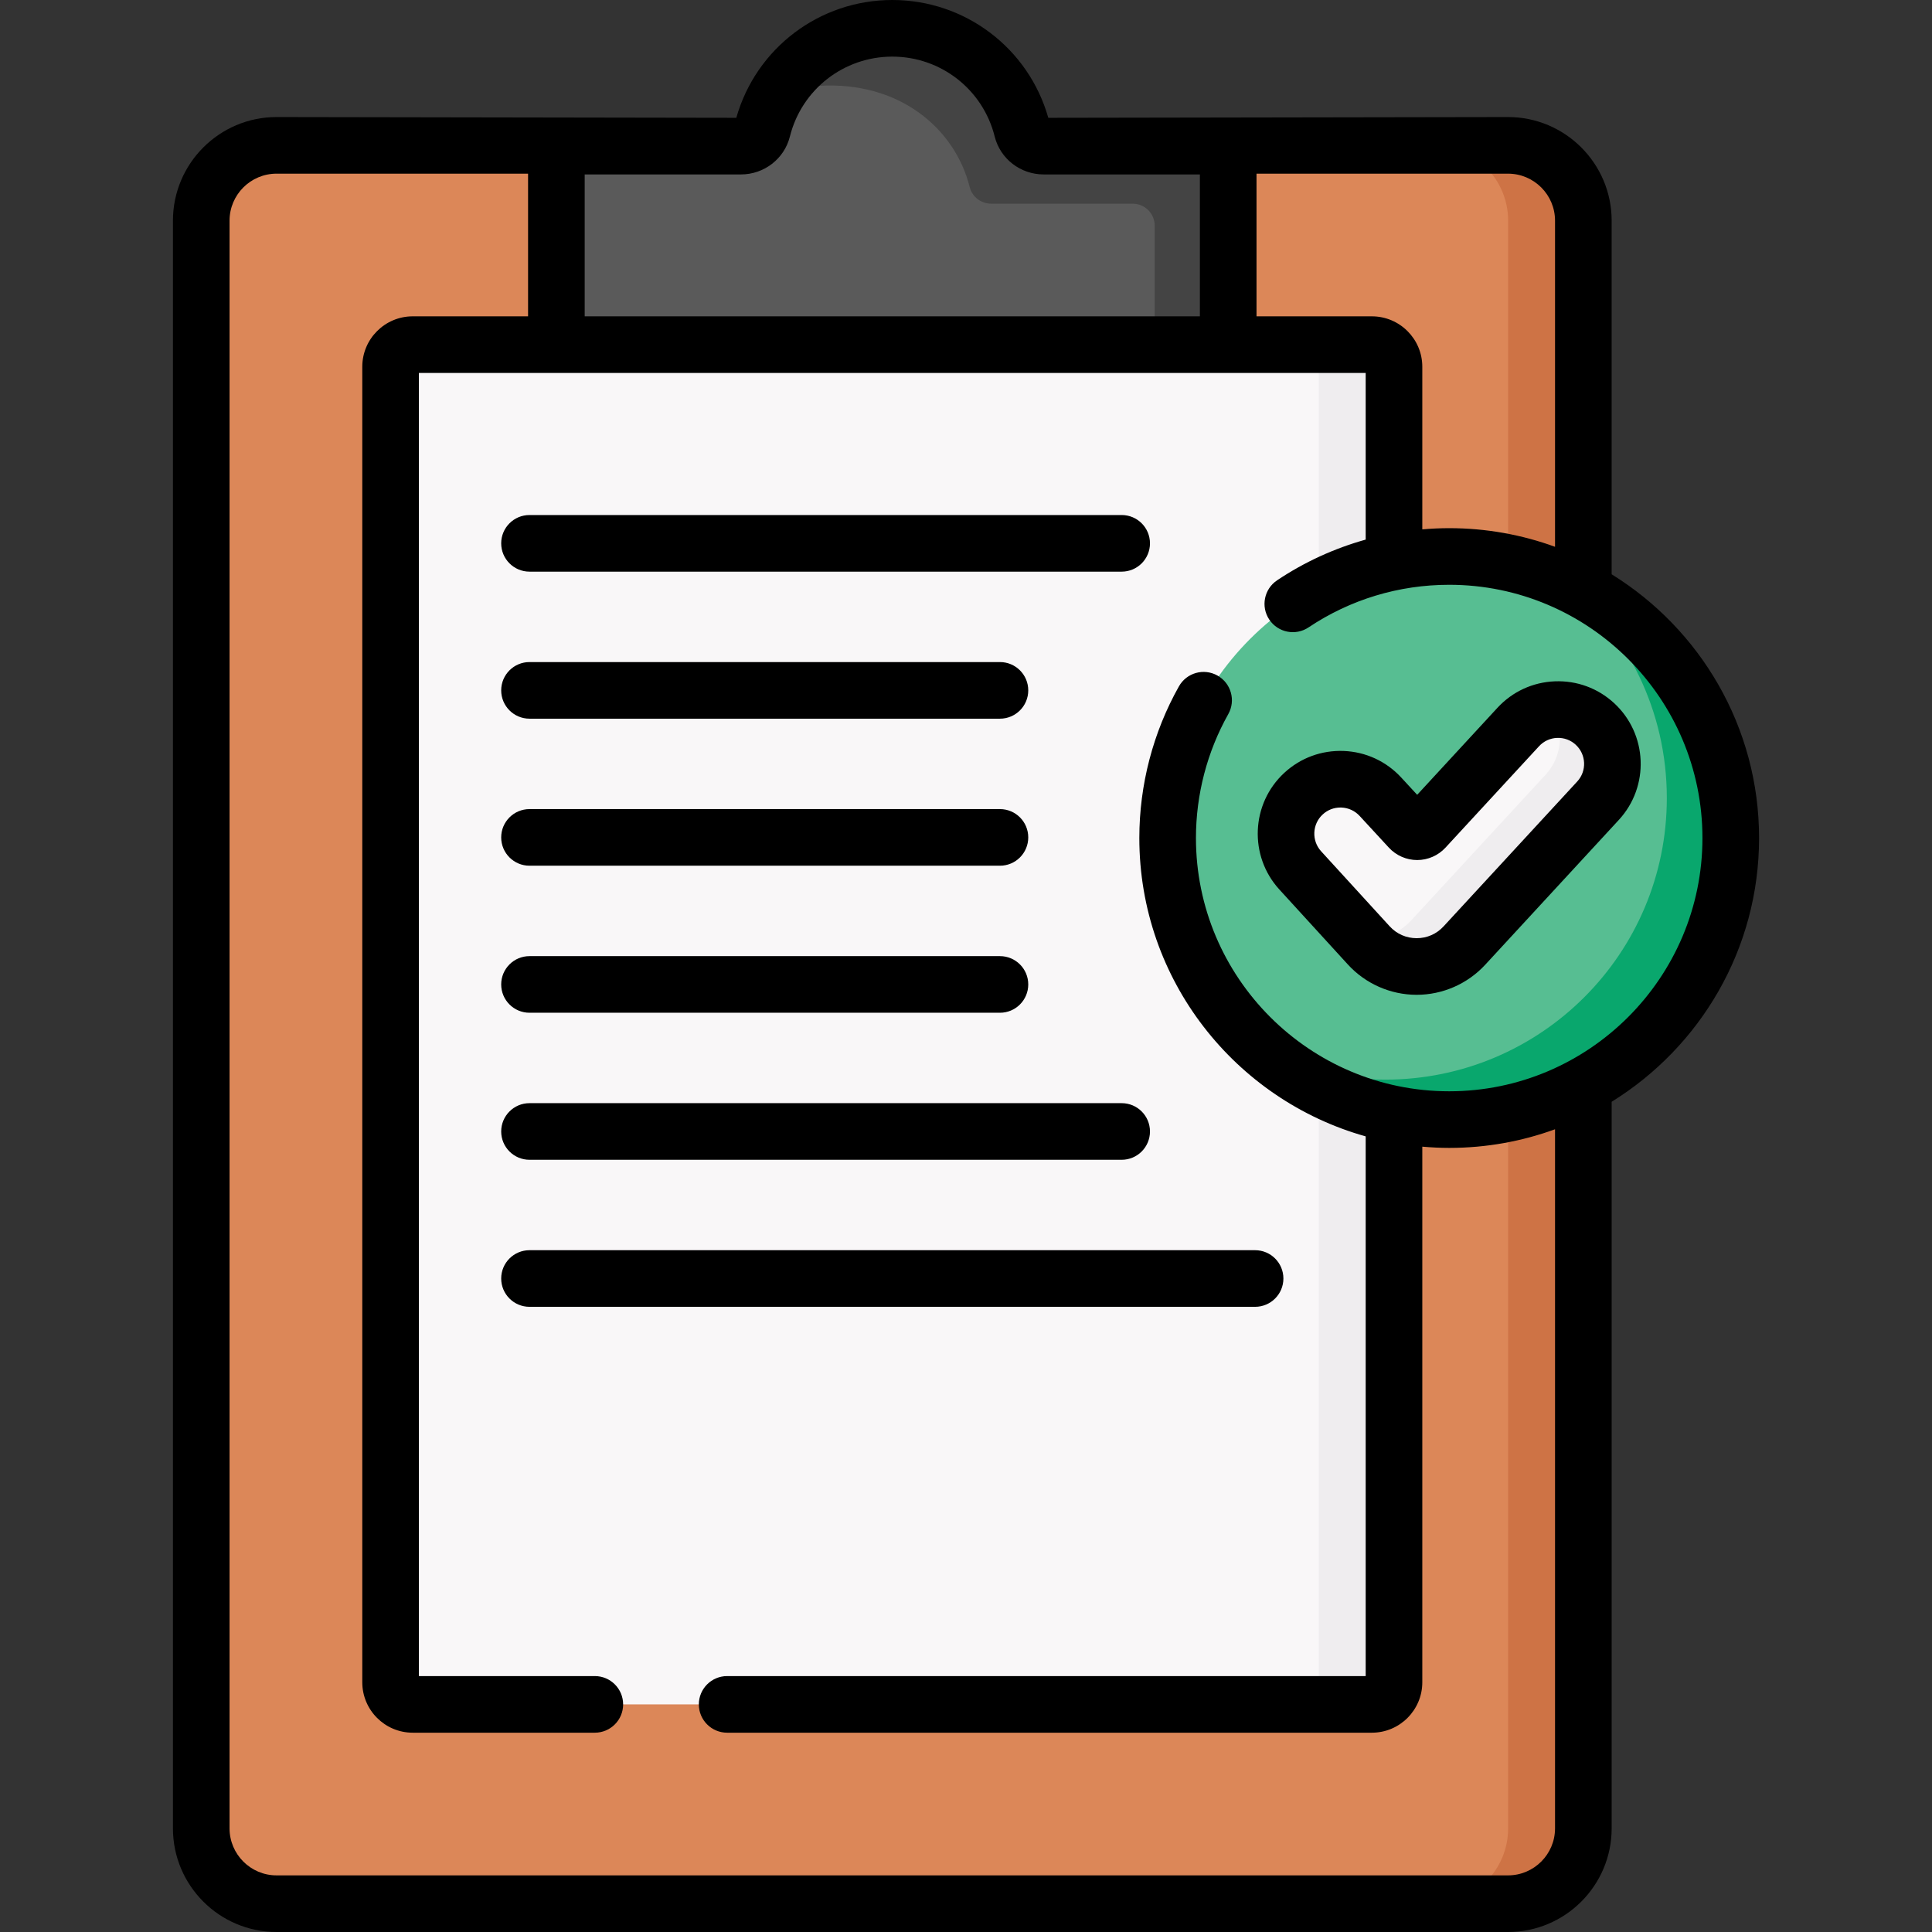 <svg id="Capa_1" enable-background="new 0 0 511.828 511.828" height="512" viewBox="0 0 511.828 511.828" width="512" xmlns="http://www.w3.org/2000/svg"><rect x="0" y="0" width="511.828" height="511.828" fill="#333333" stroke="none"/><g><g><path d="m399.511 504.328h-326.247c-11.019 0-19.952-8.933-19.952-19.952v-425.918c0-11.019 8.933-19.952 19.952-19.952h326.246c11.019 0 19.952 8.933 19.952 19.952v425.918c.001 11.019-8.932 19.952-19.951 19.952z" fill="#dc8758"/></g><g><path d="m419.464 58.456v425.918c0 11.022-8.935 19.957-19.957 19.957h-19.917c11.012 0 19.947-8.935 19.947-19.957v-425.918c0-11.022-8.935-19.947-19.947-19.947h19.917c11.022.001 19.957 8.926 19.957 19.947z" fill="#ce7345"/></g><g><path d="m363.44 451.53h-254.105c-3.235 0-5.858-2.623-5.858-5.858v-348.51c0-3.235 2.623-5.858 5.858-5.858h254.105c3.235 0 5.858 2.623 5.858 5.858v348.511c0 3.235-2.622 5.857-5.858 5.857z" fill="#f9f7f8"/></g><g><path d="m369.298 97.161v348.507c0 3.235-2.626 5.86-5.86 5.86h-19.927c3.245 0 5.86-2.626 5.86-5.86v-348.507c0-3.235-2.616-5.86-5.86-5.86h19.927c3.234 0 5.86 2.626 5.86 5.86z" fill="#efedef"/></g><g><path d="m276.501 38.712c-2.676 0-5.066-1.783-5.715-4.379-3.856-15.414-17.79-26.833-34.398-26.833-16.609 0-30.543 11.419-34.398 26.833-.649 2.596-3.039 4.379-5.715 4.379h-48.877v52.592h177.98v-52.592z" fill="#5a5a5a"/></g><g><path d="m325.382 38.715v52.586h-19.481v-31.517c0-3.217-2.608-5.824-5.824-5.824h-37.459c-2.675 0-5.062-1.78-5.718-4.375-3.848-15.414-18.521-28.163-39.992-26.84-3.732.23-7.349.577-10.73 1.661 2.178-3.56 4.972-6.693 8.224-9.268 6.046-4.783 13.684-7.637 21.987-7.637 16.607 0 30.539 11.416 34.398 26.83.646 2.595 3.033 4.386 5.718 4.386h48.877z" fill="#444"/></g><g><g><circle cx="383.924" cy="222.014" fill="#57be92" r="74.591"/></g><g><path d="m458.518 222.011c0 41.198-33.395 74.592-74.592 74.592-18.105 0-34.697-6.438-47.614-17.163 9.36 4.225 19.736 6.575 30.673 6.575 41.198 0 74.592-33.395 74.592-74.592 0-23.103-10.503-43.75-26.978-57.429 25.899 11.7 43.919 37.746 43.919 68.017z" fill="#09a76d"/></g><g><g><path d="m422.534 191.793c-5.84-5.388-14.942-5.021-20.33.819l-24.783 26.864c-1.068 1.157-2.896 1.157-3.963 0l-7.752-8.403c-5.401-5.854-14.525-6.222-20.38-.821-5.834 5.382-6.223 14.467-.869 20.328l18.154 19.872c6.793 7.436 18.496 7.465 25.326.062l35.417-38.391c5.387-5.84 5.02-14.943-.82-20.33z" fill="#f9f7f8"/></g><g><path d="m423.356 212.122-35.417 38.392c-6.829 7.401-18.54 7.369-25.326-.064l-1.144-1.249c4.585-.021 9.159-1.863 12.547-5.537l35.417-38.392c4.447-4.818 4.976-11.848 1.736-17.195 4.002-.455 8.174.773 11.361 3.716 5.844 5.39 6.215 14.485.826 20.329z" fill="#efedef"/></g><g><path d="m297.154 136.441h-156.878c-4.143 0-7.5 3.357-7.5 7.5s3.357 7.5 7.5 7.5h156.878c4.143 0 7.5-3.357 7.5-7.5s-3.358-7.5-7.5-7.5z"/><path d="m140.276 190.394h124.631c4.143 0 7.5-3.357 7.5-7.5s-3.357-7.5-7.5-7.5h-124.631c-4.143 0-7.5 3.357-7.5 7.5s3.357 7.5 7.5 7.5z"/><path d="m140.276 229.346h124.631c4.143 0 7.5-3.357 7.5-7.5s-3.357-7.5-7.5-7.5h-124.631c-4.143 0-7.5 3.357-7.5 7.5s3.357 7.5 7.5 7.5z"/><path d="m140.276 268.299h124.631c4.143 0 7.5-3.357 7.5-7.5s-3.357-7.5-7.5-7.5h-124.631c-4.143 0-7.5 3.357-7.5 7.5s3.357 7.5 7.5 7.5z"/><path d="m140.276 292.251c-4.143 0-7.5 3.357-7.5 7.5s3.357 7.5 7.5 7.5h156.878c4.143 0 7.5-3.357 7.5-7.5s-3.357-7.5-7.5-7.5z"/><path d="m132.776 338.704c0 4.143 3.357 7.5 7.5 7.5h192.224c4.143 0 7.5-3.357 7.5-7.5s-3.357-7.5-7.5-7.5h-192.224c-4.143 0-7.5 3.358-7.5 7.5z"/><path d="m426.962 152.146v-93.688c0-15.137-12.314-27.451-27.451-27.451l-121.797.205c-5.224-18.445-22.028-31.212-41.326-31.212s-36.103 12.768-41.327 31.212l-121.797-.205c-15.137 0-27.451 12.314-27.451 27.451v425.918c0 15.137 12.314 27.452 27.451 27.452h326.247c15.137 0 27.451-12.315 27.451-27.452v-192.495c23.414-14.476 39.053-40.375 39.053-69.867s-15.639-55.391-39.053-69.868zm-94.085-106.139h66.634c6.865 0 12.451 5.586 12.451 12.451v86.4c-8.753-3.191-18.195-4.936-28.038-4.936-2.39 0-4.765.115-7.126.318v-43.078c0-7.365-5.992-13.357-13.357-13.357h-30.563v-37.798zm-177.979.205h41.376c6.168 0 11.51-4.137 12.991-10.059 3.115-12.455 14.269-21.153 27.123-21.153s24.007 8.698 27.122 21.153c1.481 5.922 6.823 10.059 12.991 10.059h41.376v37.592h-162.979zm229.026 242.893c-36.994 0-67.092-30.098-67.092-67.092 0-11.511 2.962-22.862 8.565-32.829 2.03-3.61.749-8.184-2.861-10.213-3.61-2.033-8.185-.75-10.213 2.861-6.863 12.206-10.491 26.101-10.491 40.181 0 37.599 25.418 69.353 59.966 79.038v142.979h-169.162c-4.143 0-7.5 3.357-7.5 7.5s3.357 7.5 7.5 7.5h170.805c7.365 0 13.357-5.992 13.357-13.357v-141.896c2.351.203 4.723.329 7.126.329 9.843 0 19.285-1.745 28.038-4.936v185.206c0 6.866-5.586 12.452-12.451 12.452h-326.247c-6.865 0-12.451-5.586-12.451-12.452v-425.918c0-6.865 5.586-12.451 12.451-12.451h66.634v37.798h-30.563c-7.365 0-13.357 5.992-13.357 13.357v348.511c0 7.365 5.992 13.357 13.357 13.357h48.248c4.143 0 7.5-3.357 7.5-7.5s-3.357-7.5-7.5-7.5h-46.605v-345.225h250.821v44.148c-8.298 2.316-16.213 5.931-23.473 10.789-3.442 2.304-4.366 6.962-2.063 10.404s6.962 4.367 10.404 2.063c11.034-7.384 23.918-11.286 37.257-11.286 36.994 0 67.091 30.098 67.091 67.092s-30.097 67.09-67.091 67.09z"/><path d="m427.62 186.28c-4.297-3.964-9.877-6.011-15.723-5.783-5.841.235-11.241 2.731-15.206 7.028l-21.252 23.037-4.221-4.575c-3.971-4.304-9.38-6.804-15.23-7.04-5.864-.225-11.443 1.822-15.747 5.792-8.842 8.156-9.435 22.018-1.321 30.899l18.154 19.871c4.649 5.091 11.271 8.02 18.166 8.037h.062c6.873 0 13.484-2.895 18.147-7.947l35.417-38.392c8.182-8.869 7.623-22.743-1.246-30.927zm-9.78 20.757-35.416 38.391c-1.857 2.012-4.385 3.119-7.121 3.119-.009 0-.018 0-.025 0-2.746-.007-5.277-1.127-7.13-3.154l-18.154-19.871c-2.562-2.805-2.375-7.182.418-9.757 1.288-1.189 2.943-1.835 4.687-1.835.095 0 .189.002.285.006 1.848.074 3.556.864 4.81 2.223l7.753 8.405c1.925 2.084 4.655 3.28 7.492 3.28 2.838 0 5.568-1.196 7.495-3.282l24.783-26.864c1.247-1.353 2.946-2.138 4.784-2.212 1.87-.07 3.595.573 4.947 1.819v.001c2.791 2.575 2.968 6.94.392 9.731z"/></g></g></g></g></svg>